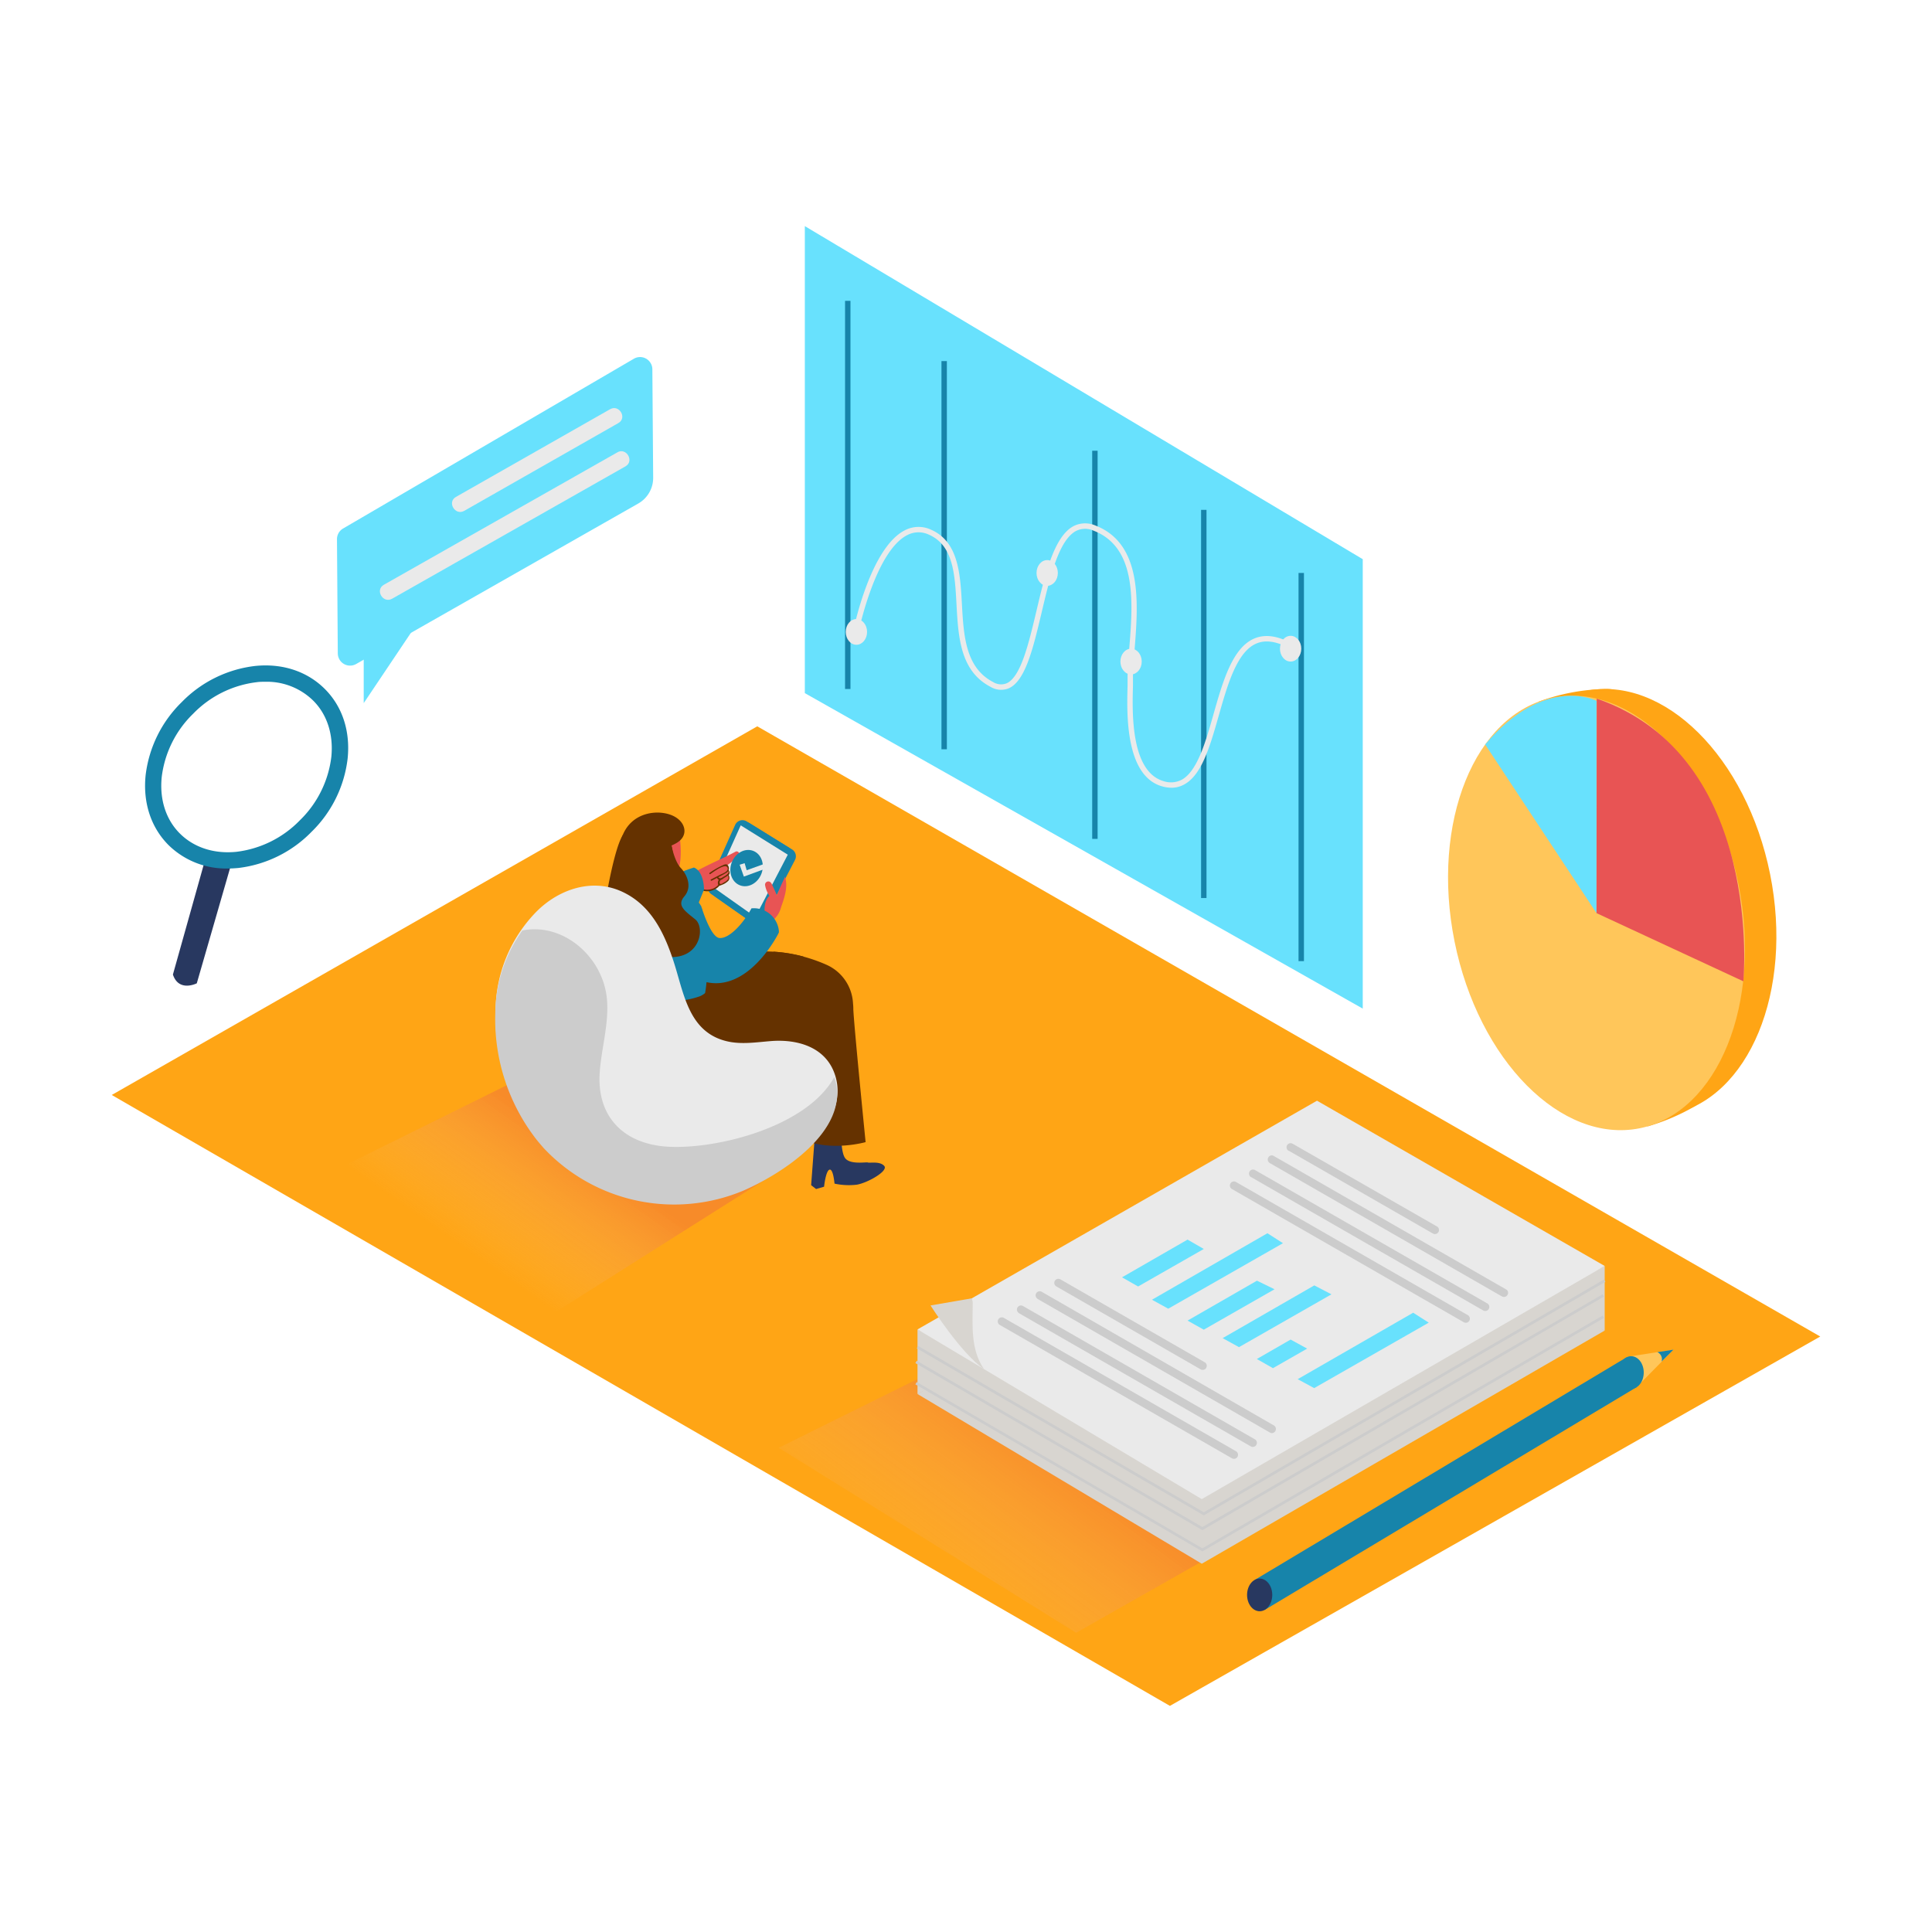 <svg transform="scale(1)" id="_0080_market_analysis" data-name="0080_market_analysis" xmlns="http://www.w3.org/2000/svg" xmlns:xlink="http://www.w3.org/1999/xlink" viewBox="0 0 500 500" class="show_show__wrapper__graphic__5Waiy "><title>React</title><defs><style>.cls-1{fill:#ffa515;}.cls-2,.cls-3{isolation:isolate;opacity:0.32;}.cls-2{fill:url(#linear-gradient);}.cls-3{fill:url(#linear-gradient-2);}.cls-4{fill:#ffc65a;}.cls-5{fill:#68e1fd;}.cls-6{fill:#e85454;}.cls-7{fill:#d8d5d0;}.cls-8{fill:#eaeaea;}.cls-9{fill:none;}.cls-10{fill:#ccc;}.cls-11{fill:#1784aa;}.cls-12{fill:#283860;}.cls-13{fill:#653200;}</style><linearGradient id="linear-gradient" x1="244.36" y1="1540.89" x2="278.43" y2="1586.79" gradientTransform="matrix(1, 0, 0, -1, 0, 1965.14)" gradientUnits="userSpaceOnUse"><stop offset="0" stop-color="#eaeaea" stop-opacity="0"></stop><stop offset="1" stop-color="#e85454"></stop></linearGradient><linearGradient id="linear-gradient-2" x1="124.76" y1="1638.68" x2="146.56" y2="1669.67" xlink:href="#linear-gradient"></linearGradient></defs><polygon class="cls-1" id="Base" points="195.98 187.97 28.92 283.38 302.77 441.48 471.08 345.89 195.98 187.97"></polygon><g id="Shadow"><polyline class="cls-2" points="359.18 376.81 278.5 422.56 201.54 374.68 274.72 338.44"></polyline><polyline class="cls-3" points="203.88 301.58 139.94 341.98 76.02 308.17 149.18 271.92"></polyline></g><g id="Pie_Chart" data-name="Pie Chart"><path class="cls-1" d="M398.24,181.58a52.14,52.14,0,0,1,16.8-3.25c10.37-.47-9.56,7.72-9.56,7.72"></path><ellipse class="cls-1" cx="421.36" cy="233.62" rx="37.48" ry="55.9" transform="translate(-37.79 87.65) rotate(-11.37)"></ellipse><path class="cls-1" d="M426.3,291.54a54.62,54.62,0,0,0,12.27-5.21c5.07-3.21-5-2.32-6.46-2S426.3,291.54,426.3,291.54Z"></path><ellipse class="cls-4" cx="413.18" cy="236.26" rx="37.48" ry="56.85" transform="translate(-38.47 86.09) rotate(-11.37)"></ellipse><path class="cls-5" d="M384.36,192.67l28.82,43.65V181.37S399.83,174.43,384.36,192.67Z"></path><path class="cls-6" d="M413.18,236.32l38,17.64s5.49-58.21-37.95-73.16Z"></path></g><g id="Documents"><polygon class="cls-7" points="340.84 301.58 415.29 344.35 311.02 404.69 237.45 360.77 340.84 301.58"></polygon><polygon class="cls-7" points="237.45 344.05 237.45 360.77 254.42 352.41 237.45 344.05"></polygon><polygon class="cls-7" points="415.29 327.63 415.29 344.35 398.15 336.42 415.29 327.63"></polygon><polygon class="cls-8" points="340.84 284.86 415.29 327.63 311.02 387.97 237.45 344.05 340.84 284.86"></polygon><path class="cls-7" d="M251.74,337l-.21-1-10.71,1.85s7.91,12.48,13.84,16.45C251.14,349.3,251.71,342.86,251.74,337Z"></path><line class="cls-9" x1="334.01" y1="296.86" x2="371.35" y2="318.32"></line><path class="cls-10" d="M333.47,297.77l37.36,21.46a1.05,1.05,0,0,0,1.06-1.82L334.54,296a1.05,1.05,0,1,0-1.06,1.82Z"></path><line class="cls-9" x1="329.15" y1="300.04" x2="389.22" y2="334.56"></line><path class="cls-10" d="M328.62,301l60.07,34.51a1.06,1.06,0,0,0,1.44-.38,1,1,0,0,0-.37-1.44l-60.08-34.51a1,1,0,0,0-1.44.37,1.06,1.06,0,0,0,.38,1.45Z"></path><line class="cls-9" x1="324.29" y1="303.72" x2="384.36" y2="338.24"></line><path class="cls-10" d="M323.77,304.63l60.08,34.51a1.05,1.05,0,0,0,1.06-1.82l-60.09-34.5a1.05,1.05,0,1,0-1.06,1.82Z"></path><line class="cls-9" x1="319.35" y1="306.77" x2="379.42" y2="341.28"></line><path class="cls-10" d="M318.82,307.72l60.07,34.51a1.06,1.06,0,0,0,1.07-1.82L319.88,305.9a1.05,1.05,0,0,0-1.06,1.82Z"></path><polygon class="cls-5" points="290.38 330.57 307.34 320.81 311.54 323.23 294.54 332.94 290.38 330.57"></polygon><polygon class="cls-5" points="298.13 336.37 328.01 319.16 332.03 321.74 302.34 338.69 298.13 336.37"></polygon><polygon class="cls-5" points="307.34 341.77 325.3 331.44 329.85 333.66 311.54 344.12 307.34 341.77"></polygon><polygon class="cls-5" points="316.42 346.31 340.14 332.66 344.58 334.97 320.65 348.64 316.42 346.31"></polygon><polygon class="cls-5" points="325.27 351.71 334.01 346.68 338.29 349.02 329.44 354.08 325.27 351.71"></polygon><polygon class="cls-5" points="335.84 356.93 365.73 339.73 369.76 342.3 340.11 359.24 335.84 356.93"></polygon><line class="cls-9" x1="273.93" y1="332.07" x2="311.29" y2="353.53"></line><path class="cls-10" d="M273.37,332.92l37.35,21.46a1.06,1.06,0,0,0,1.45-.37,1.07,1.07,0,0,0-.38-1.45L274.44,331.1a1.07,1.07,0,0,0-1.45.38,1.06,1.06,0,0,0,.38,1.44Z"></path><line class="cls-9" x1="269.07" y1="335.26" x2="329.15" y2="369.77"></line><path class="cls-10" d="M268.54,336.17l60.08,34.55a1,1,0,0,0,1.44-.38,1.06,1.06,0,0,0-.38-1.44h0l-60.07-34.58a1.07,1.07,0,0,0-1.45.38,1.06,1.06,0,0,0,.38,1.44Z"></path><line class="cls-9" x1="264.22" y1="338.94" x2="324.29" y2="373.45"></line><path class="cls-10" d="M263.7,339.85l60.07,34.51a1.06,1.06,0,0,0,1.07-1.82h0L264.76,338a1.05,1.05,0,1,0-1.06,1.82Z"></path><line class="cls-9" x1="259.27" y1="341.98" x2="319.35" y2="376.49"></line><path class="cls-10" d="M258.74,342.89l60.08,34.51a1.05,1.05,0,0,0,1.06-1.82l-60.07-34.51a1.07,1.07,0,0,0-1.45.38A1.06,1.06,0,0,0,258.74,342.89Z"></path><polygon class="cls-10" points="311.54 392.18 311.36 392.08 237.27 348.95 237.63 348.34 311.54 391.37 415.12 331.13 415.47 331.74 311.54 392.18"></polygon><polygon class="cls-10" points="311.17 396 311 395.9 236.9 352.77 237.25 352.16 311.17 395.19 414.75 334.96 415.1 335.56 311.17 396"></polygon><polygon class="cls-10" points="311.17 401.51 311 401.4 236.9 358.27 237.25 357.67 311.17 400.7 414.75 340.47 415.1 341.08 311.17 401.51"></polygon></g><g id="Pencil"><polyline class="cls-4" points="422.14 350.98 433.1 349.29 423.55 359"></polyline><ellipse class="cls-11" cx="422.14" cy="355.21" rx="3.26" ry="4.23"></ellipse><polygon class="cls-11" points="327.26 416.67 423.55 359 420.92 351.29 324.74 408.87 327.26 416.67"></polygon><ellipse class="cls-12" cx="326" cy="412.76" rx="3.26" ry="4.23"></ellipse><path class="cls-11" d="M433.1,349.29l-4.2.64a2,2,0,0,1,1.11,2.45Z"></path></g><g id="Character"><path class="cls-12" d="M193.8,294.63l-1.28-1,1.14-15.17,6.68.24s-.34,6.48,1.09,8.07,5.43.81,5.81,1,3-.42,4.2.88-4.34,4.41-7.13,4.86a17.71,17.71,0,0,1-5.72-.19s-.33-3.92-1.31-3.62-1.4,4.41-1.4,4.41Z"></path><path class="cls-13" d="M191.05,246.88c-.54,15.86-1.13,36.54-1.13,36.54s3.62,4.93,13.45,2.8c1-.23,3.4-25.51,4.55-38.67A37.85,37.85,0,0,0,191.05,246.88Z"></path><path class="cls-12" d="M211.2,307.72l-1.28-1,1.14-15.17,6.68.24s-.34,6.48,1.09,8.07,5.43.81,5.81,1,3.05-.42,4.2.88-4.34,4.41-7.13,4.86a17.59,17.59,0,0,1-5.74-.28s-.32-3.92-1.3-3.61-1.4,4.41-1.4,4.41Z"></path><path class="cls-13" d="M214.07,249.76a40.1,40.1,0,0,0-13.9-3.46c.81,5.94,1.56,10.06,1.69,10.36.32.76,6.43,38.45,6.43,38.45,7.21,2.91,15.73.47,15.73.47s-2.94-29.4-3.18-34.31a13.82,13.82,0,0,0-.08-1.58A11.57,11.57,0,0,0,214.07,249.76Z"></path><path class="cls-13" d="M169.77,258.53s12.22-11.06,21.32-11.65,22.07,8.85,21,14.33-18.43,17.28-18.43,17.28"></path><path class="cls-11" d="M194.72,238.79l-9.8-6.88a2.06,2.06,0,0,1-.68-2.53l6.9-15.4a2.06,2.06,0,0,1,2.74-1l.24.13L205,219.84a2.08,2.08,0,0,1,.74,2.72l-8,15.4a2.06,2.06,0,0,1-2.77.94Z"></path><path class="cls-11" d="M193.85,238.25l-9.8-6.87a2.06,2.06,0,0,1-.68-2.53l6.9-15.4a2.07,2.07,0,0,1,2.74-1,1.41,1.41,0,0,1,.24.13l10.88,6.77a2.07,2.07,0,0,1,.74,2.72l-8,15.4a2.07,2.07,0,0,1-2.77.94A1.13,1.13,0,0,1,193.85,238.25Z"></path><polygon class="cls-8" points="195.48 237.32 184.51 229.57 191.7 213.6 203.88 221.19 195.48 237.32"></polygon><path class="cls-6" d="M190.41,220.38c-3.63,2-9.3,4.2-13.1,6.87-.62.42-1.53,1.88-.93,1.67-.25.29,2.24,1.27,2,1.59-.08.11,1.61-.82,1.71-.78h0a6.56,6.56,0,0,0,4.68.56l.63-.46h0l.15-.1a.29.29,0,0,1,.11-.11h.1a.43.43,0,0,1,.14-.23c.84-.66,2.68-1,2.87-2.11a2.23,2.23,0,0,0-.26-.84.31.31,0,0,1,0-.44,2.59,2.59,0,0,0-.38-1.93h0l.21-.25a24.62,24.62,0,0,0,2.8-2.3.57.57,0,0,0,.18-.35h0v-.11a.68.68,0,0,0-.65-.72A.57.57,0,0,0,190.41,220.38Z"></path><path class="cls-13" d="M188.56,224.3c-.27-.7-.67-.73-1.3-.47a21.45,21.45,0,0,0-3.61,2.06c-.2.13,0,.44.19.31.72-.49,3.77-2.8,4.39-1.75s-1.4,1.68-2,2L184,227.6c-.21.11,0,.42.2.31l1.4-.73a.2.2,0,0,0,0,.11,2.09,2.09,0,0,0,.42.42,1.41,1.41,0,0,0-.16,1.26v.09a4,4,0,0,1-4.81.7c-.18-.14-.44.12-.25.26a4.19,4.19,0,0,0,5.4-.82,2.4,2.4,0,0,0,.64-.21,4.28,4.28,0,0,0,1.71-1.12,1.4,1.4,0,0,0,0-1.4h0a.89.89,0,0,0,0-1.27l0,0A1.33,1.33,0,0,0,188.56,224.3Zm-.15,3.24a2.37,2.37,0,0,1-.93.76c-.24.14-.8.53-1,.48-.47-.12-.19-.73,0-1h0a2.42,2.42,0,0,0,.71-.42l.88-.56.3-.22a1.13,1.13,0,0,1,.07,1Zm-1.12-.67c-.51.31-.91.7-1.4.16.7-.37,1.4-.73,2.07-1.14a1.63,1.63,0,0,0,.52-.46c.38.63-.83,1.22-1.19,1.46Z"></path><path class="cls-11" d="M179.57,224.52s2.45.55,2.64,5.68l-1.84,4.55-10-5.16S172.8,226.59,179.57,224.52Z"></path><path class="cls-6" d="M203.16,226.91c-.74,1.64-1.48,3.13-2.1,4.81-.46-1.11-.88-2-1.4-3.08a.39.39,0,0,0-.08-.1.85.85,0,0,0-1.58.53,7,7,0,0,0,1.16,2.8.72.72,0,0,0-.22.17c-1.4,1.59-1.1,4-.93,6a.75.75,0,0,0,1.13.6.79.79,0,0,0,.4-.1,6.42,6.42,0,0,0,2.59-3.73C203,232.32,204,229.56,203.16,226.91Z"></path><path class="cls-11" d="M166,226.8l3.6-1.06c.89.12,8.68,3.3,11.91,8.85a35.54,35.54,0,0,1,.8,5.13c.29,2.31.53,4.62.64,7a50.6,50.6,0,0,1-.11,7.59c-.11,1.08-.18,1.63-.36,2.69a4.91,4.91,0,0,1-1.4.85c-10.8,3.76-18.72-2.32-19-3.19s-.84-13.33-1.1-20.73A7.13,7.13,0,0,1,166,226.8Z"></path><path class="cls-6" d="M175.53,213.92s2.42,12.2-2.07,13.51-9.8-3.76-10.17-6.27S169.23,209.9,175.53,213.92Z"></path><path class="cls-13" d="M173.79,218.85c.14-.21,2.72-.88,3.26-3.07s-1.4-5-5.92-5.44-12,2-10.88,13.87,13.08,6.75,13.85,3A22.66,22.66,0,0,0,173.79,218.85Z"></path><path class="cls-13" d="M173.79,218.85s.76,4.05,2.4,5.78,3,4.9.95,7.31,0,3.72,2.8,6,1.09,11.69-9.16,9.4a27.61,27.61,0,0,1-15-8.5s2.64-18.42,5.42-22.75"></path><path class="cls-11" d="M181.55,234.75s2.32,7.77,4.63,8,5.84-3.19,8.3-7.67a6.51,6.51,0,0,1,7.1,5.86c0,.12,0,.25,0,.37s-8.16,16.55-20.06,12.5"></path><ellipse class="cls-11" cx="194.21" cy="225.02" rx="4.79" ry="4.12" transform="matrix(0.36, -0.93, 0.93, 0.36, -85.97, 324.27)"></ellipse><polygon class="cls-8" points="191.42 223.79 192.71 223.39 193.24 225.21 197.42 223.71 197.6 225 192.51 226.86 191.42 223.79"></polygon><path class="cls-8" d="M138.78,294a50.69,50.69,0,0,1-10.53-32.48,37,37,0,0,1,10.35-25.35c6-6.19,15.14-9.24,23.22-5,6.71,3.48,10,10.16,12.29,17,2.8,8.19,3.75,18.7,13.74,21.24,3.88,1,7.94.3,11.93,0,7-.48,14.29,1.77,16.45,9.19,3.87,13.28-14,24.6-24,28.89a46.37,46.37,0,0,1-51.4-11.12Q139.76,295.21,138.78,294Z"></path><path class="cls-10" d="M215.9,278.78c-7.1,12.84-30.21,18.64-42.81,18-11.44-.58-18.66-7.57-17.89-19.15.43-6.35,2.45-12.7,1.87-19.09-1-10.91-11.32-19.86-21.89-17.73a37.33,37.33,0,0,0-7,21.46,50.69,50.69,0,0,0,10.53,32.48c.65.82,1.33,1.61,2,2.38a46.34,46.34,0,0,0,51.39,11.12c10-4.28,27.89-15.61,24-28.88A4.06,4.06,0,0,1,215.9,278.78Z"></path></g><g id="Line_Chart" data-name="Line Chart"><polygon class="cls-5" points="352.68 144.72 208.29 58.52 208.29 179.38 352.68 261.03 352.68 144.72"></polygon><rect class="cls-11" x="218.7" y="77.86" width="1.4" height="100.45"></rect><rect class="cls-11" x="243.65" y="93.45" width="1.4" height="100.46"></rect><rect class="cls-11" x="282.66" y="116.65" width="1.4" height="100.45"></rect><rect class="cls-11" x="310.84" y="131.95" width="1.4" height="100.46"></rect><rect class="cls-11" x="336.06" y="148.28" width="1.4" height="100.46"></rect><path class="cls-8" d="M303.19,203.87a9,9,0,0,1-2.5-.38c-9.53-2.78-9.07-19-8.88-25.89,0-.83,0-1.53,0-2.08,0-2.24.22-4.91.44-7.73.94-11.61,2.11-26.06-9.23-30.45a5.23,5.23,0,0,0-4.52.06c-4.49,2.37-6.74,11.88-8.92,21.08s-4.18,17.67-8.46,19.63a5.24,5.24,0,0,1-4.77-.36c-7.86-4.09-8.34-12.87-8.81-21.36-.42-7.83-.83-15.22-7.1-18a6.24,6.24,0,0,0-5.69.12c-8.21,4.24-12.49,24.73-12.53,24.93l-1.37-.28c.18-.87,4.46-21.35,13.26-25.89a7.65,7.65,0,0,1,6.9-.16c7,3.11,7.5,11.29,7.93,19.2.45,8.1.9,16.47,8.06,20.19a3.89,3.89,0,0,0,3.54.33c3.66-1.68,5.7-10.32,7.68-18.68,2.25-9.51,4.57-19.34,9.63-22a6.64,6.64,0,0,1,5.68-.13c12.31,4.78,11,20.44,10.12,31.87-.23,2.8-.44,5.44-.44,7.62,0,.56,0,1.28,0,2.12-.19,6.59-.62,22,7.87,24.51a6,6,0,0,0,4.78-.36c4-2.22,6.15-9.72,8.21-17,2.39-8.41,4.87-17.1,10.51-19.52,2.74-1.17,5.91-.77,9.67,1.21l-.65,1.24c-3.37-1.78-6.14-2.15-8.47-1.16-5,2.15-7.41,10.52-9.71,18.62-2.24,7.87-4.36,15.31-8.88,17.81A6.81,6.81,0,0,1,303.19,203.87Z"></path><ellipse class="cls-8" cx="221.64" cy="163.54" rx="2.76" ry="3.33"></ellipse><ellipse class="cls-8" cx="334.01" cy="167.88" rx="2.76" ry="3.33"></ellipse><ellipse class="cls-8" cx="271.01" cy="148.28" rx="2.76" ry="3.33"></ellipse><ellipse class="cls-8" cx="292.72" cy="171.21" rx="2.76" ry="3.33"></ellipse></g><g id="Chat"><path class="cls-5" d="M88.77,136.79l75.28-43.95A3.17,3.17,0,0,1,168.4,94a3.07,3.07,0,0,1,.43,1.62l.21,28a7.63,7.63,0,0,1-3.86,6.69l-73,41.53a3.18,3.18,0,0,1-4.34-1.18,3.25,3.25,0,0,1-.42-1.58l-.21-29.5A3.18,3.18,0,0,1,88.77,136.79Z"></path><polyline class="cls-5" points="94.13 165.59 94.13 181.97 107.8 161.6"></polyline><line class="cls-9" x1="158.98" y1="107.71" x2="119.02" y2="130.38"></line><path class="cls-8" d="M157.9,105.9,118,128.6c-2.36,1.33-.22,4.94,2.14,3.61L160,109.51C162.4,108.18,160.26,104.57,157.9,105.9Z"></path><line class="cls-9" x1="160.81" y1="118.89" x2="100.42" y2="153.16"></line><path class="cls-8" d="M159.74,117.09l-60.4,34.25c-2.36,1.34-.22,4.95,2.14,3.61l60.4-34.26c2.35-1.34.21-5-2.14-3.61Z"></path></g><g id="Magnifying_Glass" data-name="Magnifying Glass"><path class="cls-12" d="M60.21,221.86a9.6,9.6,0,0,1-6.9-.17l-8.56,30.52c1.54,4.64,6.18,2.27,6.18,2.27l9.45-32.72Z"></path><path class="cls-11" d="M58.93,224.77a21.26,21.26,0,0,1-15.32-6.07c-4.53-4.54-6.64-10.93-5.93-18a31.66,31.66,0,0,1,9.36-19h0a31.6,31.6,0,0,1,19-9.35c7.06-.72,13.44,1.39,18,5.93s6.65,10.92,5.93,18a31.6,31.6,0,0,1-9.35,19,31.66,31.66,0,0,1-19,9.36C60.7,224.72,59.81,224.77,58.93,224.77Zm9.73-48.33c-.73,0-1.47,0-2.22.11A27.46,27.46,0,0,0,50,184.7h0a27.43,27.43,0,0,0-8.15,16.43c-.58,5.79,1.09,11,4.72,14.6s8.8,5.3,14.59,4.72a27.43,27.43,0,0,0,16.44-8.15,27.46,27.46,0,0,0,8.15-16.43c.58-5.78-1.1-11-4.73-14.59A17.12,17.12,0,0,0,68.66,176.44Z"></path></g></svg>